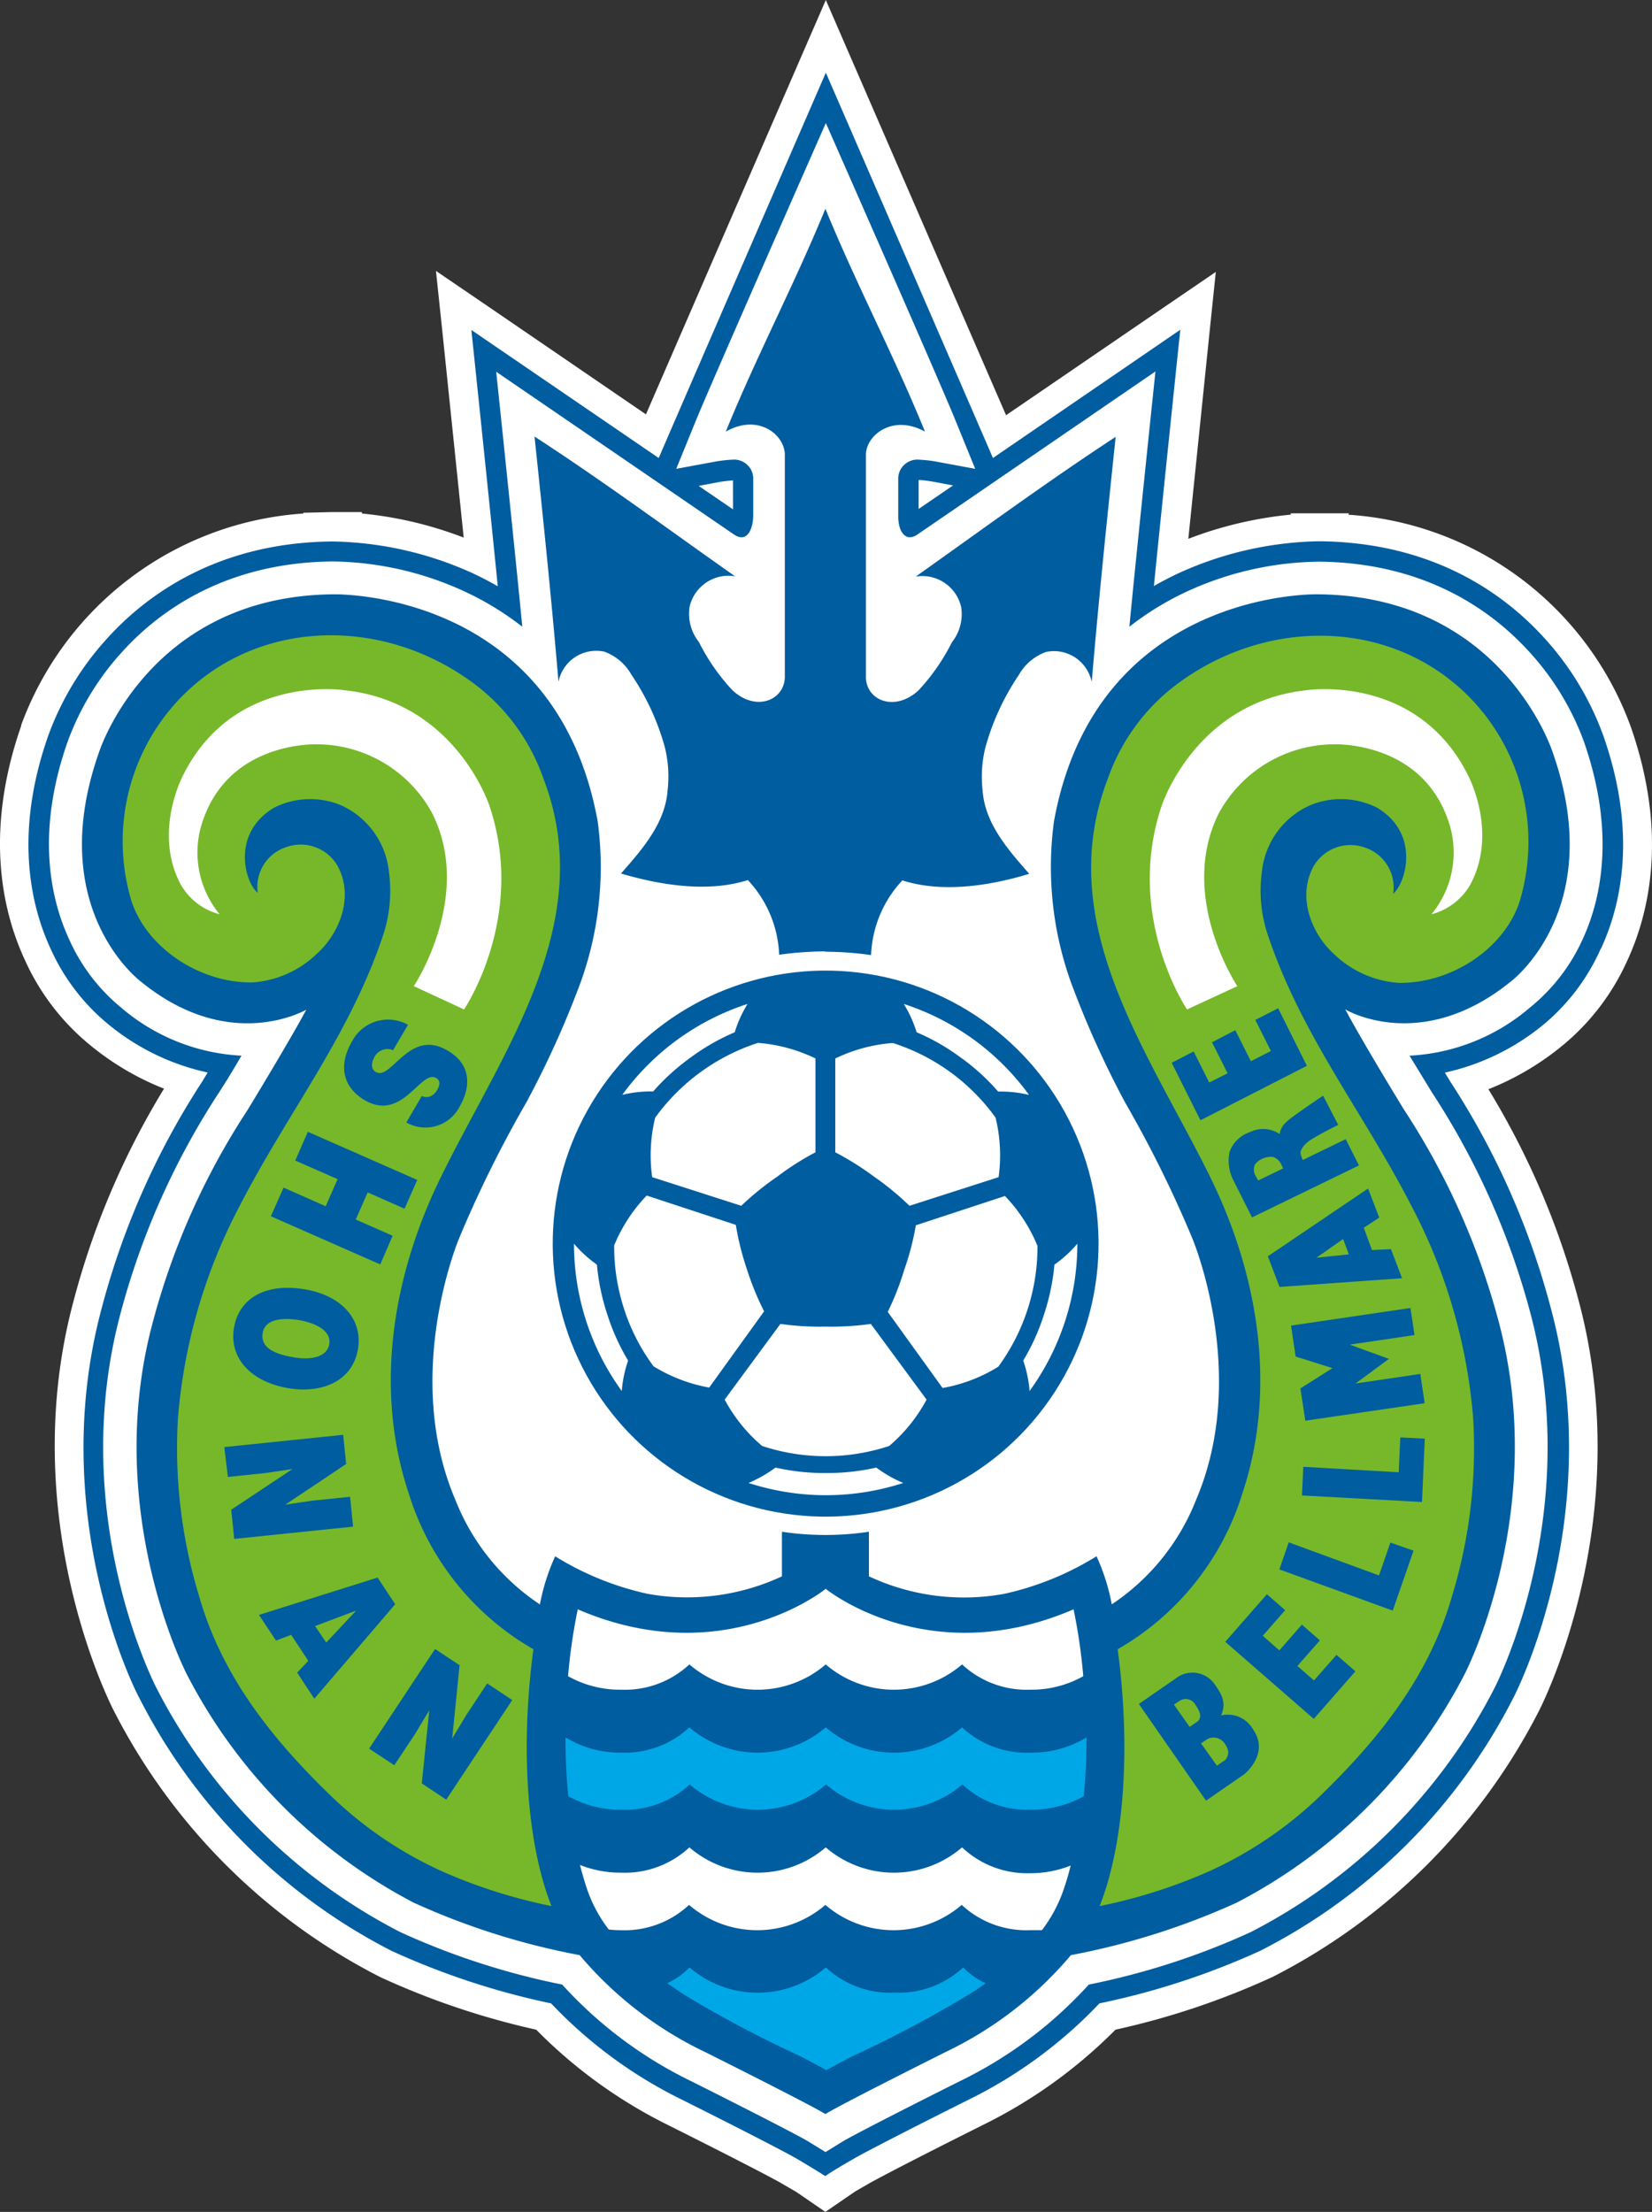<svg xmlns="http://www.w3.org/2000/svg" width="72.554mm" height="97.102mm" viewBox="0 0 72.554 97.102"><rect x="0" y="0" width="72.554" height="97.102" fill="#333333" stroke="none"/><g transform="translate(-76.36 -81.473)"><path d="M147.82 123.664c.978-2.109 1.795-5.597.166-10.274a14.188 14.188 0 0 0-12.392-9.32v-.063h-2.544v.058a17.084 17.084 0 0 0-4.5 1.062l.924-8.992.283-2.725-2.26 1.541-6.952 4.75-6.736-15.508-1.18-2.72-1.164 2.68-6.736 15.51-6.952-4.751-2.27-1.546.288 2.73.93 8.977a16.99 16.99 0 0 0-4.472-1.057v-.063h-1.33l-1.243.03v.033a14.217 14.217 0 0 0-12.392 9.296v.034c-1.63 4.682-.812 8.17.166 10.274a10.274 10.274 0 0 0 2.935 3.791 12.035 12.035 0 0 0 3.175 1.854 34.848 34.848 0 0 0-3.967 9.296c-2.559 9.496 1.58 17.656 1.756 18.003a26.82 26.82 0 0 0 11.707 11.703 33.938 33.938 0 0 0 6.85 2.309 21.526 21.526 0 0 0 5.782 4.183c2.662 1.33 4.746 2.407 5.025 2.583l.616.357 1.277.876 1.277-.876c.186-.112.391-.23.567-.328.328-.205 2.412-1.281 5.064-2.607a21.629 21.629 0 0 0 5.832-4.188 33.948 33.948 0 0 0 6.907-2.319 26.77 26.77 0 0 0 11.683-11.658c.176-.343 4.315-8.503 1.747-18.048a34.853 34.853 0 0 0-3.958-9.261 12.133 12.133 0 0 0 3.2-1.874 10.274 10.274 0 0 0 2.89-3.752z" class="cls-1" style="fill:#fff;stroke-width:.489"/><path d="M107.982 102.627c.19-.03.45-.059.572-.064v1.272l-1.511-1.032zm38.688 20.499c.88-1.899 1.615-5.064.103-9.364a12.832 12.832 0 0 0-2.593-4.286c-1.732-1.908-4.848-4.192-9.863-4.241h-.039a15.435 15.435 0 0 0-6.086 1.37 14.3 14.3 0 0 0-1.155.596c.353-3.532 1.16-11.252 1.16-11.252l-8.229 5.631c-.098-.24-7.338-16.917-7.338-16.917s-7.246 16.677-7.339 16.917l-8.229-5.621s.808 7.71 1.16 11.252a14.292 14.292 0 0 0-1.155-.597 15.435 15.435 0 0 0-6.086-1.37h-.039c-5.014.05-8.13 2.334-9.863 4.242a12.832 12.832 0 0 0-2.598 4.276c-1.511 4.3-.777 7.465.103 9.364a9.139 9.139 0 0 0 2.544 3.322 10.274 10.274 0 0 0 4.354 2.108l-.25.411a34.055 34.055 0 0 0-4.402 9.922c-2.446 9.07 1.467 16.81 1.648 17.123a25.396 25.396 0 0 0 11.072 11.1 33.219 33.219 0 0 0 7.015 2.31 20.058 20.058 0 0 0 5.705 4.207c2.206 1.1 4.72 2.387 5.117 2.632 0 0 .832.489 1.218.743.387-.274 1.218-.743 1.218-.743.397-.245 2.911-1.531 5.118-2.632a20.156 20.156 0 0 0 5.704-4.208 33.219 33.219 0 0 0 7.065-2.309 25.396 25.396 0 0 0 11.11-11.095c.171-.323 4.095-8.063 1.649-17.123a34.055 34.055 0 0 0-4.403-9.922l-.25-.411a10.274 10.274 0 0 0 4.35-2.123 9.139 9.139 0 0 0 2.504-3.332zm-28.453-20.342-1.512 1.032v-1.272c.122 0 .381.034.572.063z" class="cls-2" style="fill:#005d9f;stroke-width:.489"/><path d="M145.858 122.73c.812-1.752 1.468-4.678.068-8.694a11.874 11.874 0 0 0-2.407-3.953c-1.619-1.78-4.535-3.914-9.246-3.953a14.222 14.222 0 0 0-5.734 1.287 12.901 12.901 0 0 0-2.578 1.57c.26-2.754 1.145-11.208 1.145-11.208l-10.416 7.133c-.347.254-.538.102-.538.102-.367-.2-.342-.885-.342-.885v-1.615a.822.822 0 0 1 .332-.694.856.856 0 0 1 .49-.171 6.218 6.218 0 0 1 .787.078l1.771.328-.876-2.148c-.68-1.683-5.684-13.033-5.684-13.033s-5.005 11.35-5.695 13.033l-.876 2.148 1.771-.328a6.218 6.218 0 0 1 .788-.078.856.856 0 0 1 .49.17.822.822 0 0 1 .332.695v1.615s0 .685-.343.885c0 0-.19.152-.538-.102l-10.406-7.119s.886 8.454 1.145 11.194a12.901 12.901 0 0 0-2.603-1.58 14.222 14.222 0 0 0-5.733-1.287h.024c-4.711.04-7.627 2.172-9.246 3.953a11.874 11.874 0 0 0-2.407 3.953c-1.414 4.017-.744 6.942.068 8.694a8.18 8.18 0 0 0 2.275 2.984 8.806 8.806 0 0 0 5.289 2.113 36.69 36.69 0 0 1-.979 1.605 33.268 33.268 0 0 0-4.32 9.662c-2.363 8.748 1.414 16.199 1.576 16.512a24.726 24.726 0 0 0 10.694 10.694 32.29 32.29 0 0 0 7.114 2.305 18.635 18.635 0 0 0 5.635 4.227c1.752.875 4.692 2.367 5.181 2.666l.749.46.748-.46c.49-.299 3.425-1.79 5.181-2.666a18.635 18.635 0 0 0 5.636-4.227 32.29 32.29 0 0 0 7.114-2.305 24.726 24.726 0 0 0 10.694-10.694c.162-.313 3.914-7.764 1.576-16.512a33.268 33.268 0 0 0-4.32-9.662l-.979-1.605a8.806 8.806 0 0 0 5.289-2.113 8.18 8.18 0 0 0 2.304-2.975z" class="cls-3" style="fill:#fff;stroke-width:.489"/><circle cx="44.535" cy="170.923" r="11.986" class="cls-2" style="fill:#005d9f;stroke-width:.489" transform="rotate(-25.01)"/><path d="M112.63 146.139a9.785 9.785 0 0 1-2.212-.24 5.548 5.548 0 0 1-1.184.675 10.993 10.993 0 0 0 6.796 0 5.548 5.548 0 0 1-1.184-.675 9.785 9.785 0 0 1-2.216.24zM122.214 139.172a9.53 9.53 0 0 1-.915 2.03 5.382 5.382 0 0 1 .279 1.336 11.017 11.017 0 0 0 2.098-6.467 5.382 5.382 0 0 1-1.007.92 9.785 9.785 0 0 1-.455 2.181zM118.55 127.896a9.471 9.471 0 0 1 1.648 1.497 5.382 5.382 0 0 1 1.355.146 10.973 10.973 0 0 0-5.499-3.992 5.382 5.382 0 0 1 .563 1.243 9.388 9.388 0 0 1 1.932 1.106zM106.695 127.896a9.388 9.388 0 0 1 1.933-1.106 5.382 5.382 0 0 1 .562-1.243 10.973 10.973 0 0 0-5.499 3.988 5.382 5.382 0 0 1 1.356-.147 9.672 9.672 0 0 1 1.648-1.492zM103.03 139.172a9.785 9.785 0 0 1-.454-2.182 5.382 5.382 0 0 1-1.008-.92 11.017 11.017 0 0 0 2.099 6.468 5.382 5.382 0 0 1 .279-1.335 9.53 9.53 0 0 1-.915-2.03zM112.63 139.71a12.46 12.46 0 0 1-1.996-.117l-2.447 3.322a6.957 6.957 0 0 0 1.644 2.035 8.88 8.88 0 0 0 5.582 0 6.986 6.986 0 0 0 1.64-2.035l-2.447-3.322a12.573 12.573 0 0 1-1.976.118zM116.079 137.2a12.23 12.23 0 0 1-.73 1.865l2.408 3.341a6.903 6.903 0 0 0 2.446-.934 8.914 8.914 0 0 0 1.722-5.303 6.986 6.986 0 0 0-1.429-2.192l-3.913 1.286a11.952 11.952 0 0 1-.504 1.938zM114.758 133.135a12.363 12.363 0 0 1 1.546 1.272l3.913-1.257a6.986 6.986 0 0 0-.132-2.612 8.88 8.88 0 0 0-4.515-3.278 7.006 7.006 0 0 0-2.525.68v4.119a12.818 12.818 0 0 1 1.713 1.076zM110.487 133.135a11.962 11.962 0 0 1 1.688-1.076v-4.12a7.05 7.05 0 0 0-2.525-.684 8.982 8.982 0 0 0-4.515 3.283 6.986 6.986 0 0 0-.133 2.612l3.914 1.257a12.363 12.363 0 0 1 1.57-1.272zM109.166 137.2a12.104 12.104 0 0 1-.49-1.956l-3.913-1.287a6.996 6.996 0 0 0-1.429 2.187 8.806 8.806 0 0 0 .436 2.794 8.703 8.703 0 0 0 1.291 2.514 7.01 7.01 0 0 0 2.446.935l2.412-3.347a12.23 12.23 0 0 1-.753-1.84z" class="cls-3" style="fill:#fff;stroke-width:.489"/><path d="M112.63 123.253a15.137 15.137 0 0 1 1.986.147 5.078 5.078 0 0 1 1.375-3.278c1.785.572 3.913.22 5.572-.289-.935-1.061-1.957-2.22-2.05-3.679a5.323 5.323 0 0 1 .127-1.878 10.802 10.802 0 0 1 1.468-3.176 2.24 2.24 0 0 1 1.194-1.007 1.693 1.693 0 0 1 2.005 1.32c.304-3.6.676-7.186 1.052-10.762-2.989 1.956-5.87 4.07-8.781 6.134a1.751 1.751 0 0 1 1.996 1.34 1.991 1.991 0 0 1-.406 1.542 9.036 9.036 0 0 1-1.468 2.113c-1.062.979-2.343.426-2.31-.636V101.4c.045-.866 1.21-1.746 2.594-.978-1.346-3.312-3.019-6.473-4.374-9.785-1.355 3.312-3.028 6.473-4.374 9.785 1.385-.793 2.55.088 2.593.978v9.73c.035 1.062-1.247 1.635-2.309.637a9.036 9.036 0 0 1-1.468-2.114 1.991 1.991 0 0 1-.406-1.54 1.751 1.751 0 0 1 1.996-1.341c-2.935-2.065-5.792-4.178-8.806-6.135.377 3.59.749 7.177 1.052 10.763a1.693 1.693 0 0 1 2.006-1.321 2.24 2.24 0 0 1 1.194 1.008 10.802 10.802 0 0 1 1.467 3.175 5.323 5.323 0 0 1 .128 1.879c-.098 1.467-1.116 2.617-2.05 3.679 1.653.489 3.786.86 5.572.288a5.078 5.078 0 0 1 1.375 3.278 15.137 15.137 0 0 1 1.986-.147z" class="cls-2" style="fill:#005d9f;stroke-width:.489"/><path d="M142.693 124.579s4.3-3.17 1.854-10.093c0 0-2.187-6.85-10.308-6.923 0 0-9.736-.235-11.59 9.97a15 15 0 0 0 .739 7.046 42.167 42.167 0 0 0 2.397 5.313 51.77 51.77 0 0 1 2.935 5.93s2.53 5.968.172 11.491a9.829 9.829 0 0 1-3.704 4.59 9.08 9.08 0 0 0-.67-2.11 12.974 12.974 0 0 1-4.056 1.65 9.853 9.853 0 0 1-5.94-.769v-1.957a12.935 12.935 0 0 1-3.82 0v1.957a9.843 9.843 0 0 1-5.9.768 12.955 12.955 0 0 1-4.06-1.648 9.197 9.197 0 0 0-.67 2.113 9.814 9.814 0 0 1-3.714-4.594c-2.358-5.523.171-11.492.171-11.492a52.059 52.059 0 0 1 2.935-5.93 41.384 41.384 0 0 0 2.403-5.312 14.966 14.966 0 0 0 .743-7.045c-1.854-10.205-11.595-9.97-11.595-9.97-8.116.058-10.303 6.922-10.303 6.922-2.446 6.923 1.854 10.093 1.854 10.093 3.914 3.18 7.246 1.218 7.246 1.218-.729 1.37-2.578 4.403-2.578 4.403a31.883 31.883 0 0 0-4.144 9.246c-2.27 8.317 1.468 15.514 1.468 15.514a23.385 23.385 0 0 0 9.97 10.039 31.61 31.61 0 0 0 7.29 2.304 16.453 16.453 0 0 0 5.503 4.251s4.565 2.28 5.289 2.725c.72-.445 5.284-2.725 5.284-2.725a16.472 16.472 0 0 0 5.499-4.251 31.888 31.888 0 0 0 7.28-2.304 23.385 23.385 0 0 0 10.024-10.054s3.723-7.187 1.467-15.513a31.883 31.883 0 0 0-4.143-9.247s-1.85-3.018-2.579-4.403c.005.015 3.312 1.977 7.25-1.203z" class="cls-2" style="fill:#005d9f;stroke-width:.489"/><path d="M136.822 116.922a3.527 3.527 0 0 0-2.935-.093 3.596 3.596 0 0 0-2.104 2.901 6.09 6.09 0 0 0 .23 2.7c1.467 4.448 4.178 7.8 6.31 11.933a24.129 24.129 0 0 1 2.736 9.36 22.255 22.255 0 0 1-.93 7.827c-1.008 3.522-3.219 6.277-5.807 8.781a17.304 17.304 0 0 1-4.995 3.352 23.424 23.424 0 0 1-4.672 1.467c1.179-2.999 1.32-7.367.792-11.276a11.952 11.952 0 0 0 5.48-6.85c1.54-4.633.68-9.642-1.439-13.923-2.7-5.47-6.908-11.11-4.48-17.426a8.835 8.835 0 0 1 3.424-4.438c3.987-2.725 9.324-2.49 12.597.979a9.08 9.08 0 0 1 2.08 8.806c-.641 2.025-2.911 3.615-5.299 3.6a4.545 4.545 0 0 1-2.847-1.252c-.92-.817-1.668-2.417-.935-3.826a1.869 1.869 0 0 1 2.27-.865 1.84 1.84 0 0 1 1.248 2.03c.563-.47 1.203-2.657-.724-3.787z" class="cls-4" style="fill:#76b82a;stroke-width:.489"/><path d="M128.495 125.787s-2.754-4.05-1.12-8.928c0 0 1.468-4.575 6.394-5.088 0 0 4.834-.734 7.065 3.737 0 0 1.335 2.49.102 4.795a2.76 2.76 0 0 1-1.707 1.306 4.256 4.256 0 0 0 .7-4.212c-1.243-3.425-5.015-3.249-5.015-3.249a5.792 5.792 0 0 0-5.034 3.043c-1.805 3.64.822 7.574.822 7.574z" class="cls-3" style="fill:#fff;stroke-width:.489"/><path d="M88.413 116.922a3.527 3.527 0 0 1 2.935-.093 3.606 3.606 0 0 1 2.094 2.921 6.238 6.238 0 0 1-.23 2.7c-1.468 4.448-4.178 7.799-6.311 11.933a24.129 24.129 0 0 0-2.725 9.34 22.255 22.255 0 0 0 .93 7.827c1.007 3.522 3.214 6.277 5.807 8.781a17.304 17.304 0 0 0 4.995 3.352 23.424 23.424 0 0 0 4.672 1.467c-1.18-2.999-1.321-7.367-.793-11.276a11.952 11.952 0 0 1-5.479-6.85c-1.541-4.633-.68-9.642 1.438-13.923 2.696-5.49 6.908-11.13 4.482-17.446a8.835 8.835 0 0 0-3.425-4.437c-3.992-2.725-9.325-2.49-12.598.978a9.08 9.08 0 0 0-2.079 8.806c.641 2.026 2.936 3.616 5.299 3.601a4.516 4.516 0 0 0 2.842-1.252c.925-.817 1.673-2.417.94-3.826a1.869 1.869 0 0 0-2.27-.866 1.84 1.84 0 0 0-1.258 2.006c-.553-.426-1.194-2.613.734-3.743z" class="cls-4" style="fill:#76b82a;stroke-width:.489"/><path d="M96.74 125.787s2.754-4.05 1.12-8.928c0 0-1.468-4.575-6.394-5.088 0 0-4.834-.734-7.065 3.737 0 0-1.336 2.49-.103 4.795a2.76 2.76 0 0 0 1.708 1.306 4.256 4.256 0 0 1-.7-4.212c1.238-3.425 5.015-3.249 5.015-3.249a5.783 5.783 0 0 1 5.029 3.043c1.81 3.64-.817 7.574-.817 7.574zM118.613 162.572a4.589 4.589 0 0 1-5.988 0 4.589 4.589 0 0 1-5.988 0 4.149 4.149 0 0 1-2.995 1.11 4.829 4.829 0 0 1-1.81-.337c.083.323.176.646.284.979a6.203 6.203 0 0 0 .979 1.854 4.804 4.804 0 0 0 .533.03 4.149 4.149 0 0 0 2.994-1.111 4.589 4.589 0 0 0 5.988 0 4.589 4.589 0 0 0 5.988 0 4.158 4.158 0 0 0 2.994 1.11h.529a6.287 6.287 0 0 0 .978-1.859c.108-.313.2-.636.284-.978a4.804 4.804 0 0 1-1.805.337 4.158 4.158 0 0 1-2.965-1.135z" class="cls-3" style="fill:#fff;stroke-width:.489"/><path d="M118.613 157.303a4.589 4.589 0 0 1-5.988 0 4.589 4.589 0 0 1-5.988 0 4.149 4.149 0 0 1-2.995 1.11 4.56 4.56 0 0 1-2.446-.67 25.802 25.802 0 0 0 .123 2.579 4.618 4.618 0 0 0 2.338.597 4.149 4.149 0 0 0 2.994-1.111 4.589 4.589 0 0 0 5.988 0 4.589 4.589 0 0 0 5.989 0 4.158 4.158 0 0 0 2.994 1.11 4.648 4.648 0 0 0 2.333-.591c.088-.876.123-1.747.123-2.583a4.555 4.555 0 0 1-2.447.67 4.158 4.158 0 0 1-3.018-1.11zM115.619 168.952a4.158 4.158 0 0 1-2.99-1.11 4.589 4.589 0 0 1-5.988 0 3.18 3.18 0 0 1-.978.694c.24.166.49.328.72.49a51.609 51.609 0 0 0 5.116 2.71s.607.313 1.155.616c.543-.303 1.155-.617 1.155-.617a52.127 52.127 0 0 0 5.112-2.71c.24-.147.49-.308.72-.49a3.297 3.297 0 0 1-.98-.694 4.158 4.158 0 0 1-3.042 1.11z" class="cls-5" style="fill:#00a7e7;stroke-width:.489"/><path d="M106.637 154.54a4.589 4.589 0 0 0 5.988 0 4.589 4.589 0 0 0 5.988 0 4.158 4.158 0 0 0 2.994 1.11 4.628 4.628 0 0 0 2.329-.592 24.461 24.461 0 0 0-.426-2.936c-6.404 2.76-10.885-.9-10.885-.9s-4.487 3.66-10.89.9a24.461 24.461 0 0 0-.426 2.936 4.648 4.648 0 0 0 2.333.592 4.149 4.149 0 0 0 2.995-1.11z" class="cls-3" style="fill:#fff;stroke-width:.489"/><path d="M94.885 129.588a.455.455 0 0 0 .406 0 .64.64 0 0 0 .264-.259c.152-.26.128-.43-.034-.528-.68-.401-1.467 1.927-3.13.978-1.048-.616-1.146-1.614-.559-2.612a1.79 1.79 0 0 1 2.447-.705l-.656 1.116a.597.597 0 0 0-.49 0 .626.626 0 0 0-.312.269c-.171.293-.171.562.044.685.685.406 1.467-1.957 3.165-.93.979.568 1.052 1.517.519 2.446a1.688 1.688 0 0 1-2.344.7zM89.88 131.159l4.805 2.113-.558 1.263-1.62-.715-.523 1.19 1.62.713-.544 1.258-4.804-2.114.558-1.257 1.85.817.523-1.189-1.86-.817zM89.005 142.411c-1.757-.308-2.583-1.428-2.368-2.652.225-1.296 1.384-1.986 3.146-1.678 1.619.284 2.524 1.35 2.294 2.637-.26 1.473-1.707 1.933-3.072 1.693zm.523-2.98c-.66-.112-1.516-.097-1.629.549-.112.645.49.93 1.345 1.076.705.127 1.468.03 1.576-.572.107-.602-.636-.935-1.292-1.052zM88.887 147.528l1.184-.176 1.664-.17.132 1.31-5.22.538-.132-1.281 2.69-1.786-1.184.176-1.653.171-.157-1.31 5.22-.539.132 1.282zM87.733 152.367l5.21-1.639.773 1.17-3.552 4.148-.753-1.145.489-.518-.753-1.14-.666.25zm4.27-.19-1.805.68.49.723zM96.22 157.792l.617-1.027.92-1.39 1.1.73-2.9 4.373-1.072-.714.328-3.21-.616 1.028-.92 1.385-1.106-.73 2.896-4.373 1.077.71z" class="cls-2" style="fill:#005d9f;stroke-width:.489"/><path d="m158.63 106.33 1.4 2.79-1.8.92-1.4-2.79-2.09 1.09 1.4 2.78-1.65.83-1.4-2.79-1.97 1.02 2.58 5.16 9.56-4.89-2.58-5.17zM171.65 143.81l-.14 3.13-8.57-.49-.12 2.57 10.78.59.25-5.69zM170.76 153.25l-1.02 2.95-8.11-2.97-.84 2.43 10.18 3.7 1.87-5.38z" class="cls-2" style="fill:#005d9f" transform="matrix(.489 0 0 .489 53.922 74.252)"/><path d="m132.042 136.624 4.403-2.975.49 1.277-.68.445.361.979.832-.04.49 1.277-5.382.382zm2.133.063 1.424-.147-.25-.675zM131.617 133.297l1.1-.533-.112-.226a.607.607 0 0 0-.348-.278.91.91 0 0 0-.777.327.543.543 0 0 0 0 .46zm.944-2.04c.063-.372.274-.538.69-.842.64-.46 1.218-.841 1.218-.841l.665 1.282s-.714.342-1.223.665c-.352.24-.455.49-.43.597a1.375 1.375 0 0 0 .097.279l1.884-.915.582 1.154-4.697 2.28-.831-1.653a1.884 1.884 0 0 1-.157-1.214 1.424 1.424 0 0 1 .895-.875 1.296 1.296 0 0 1 1.307.083z" class="cls-2" style="fill:#005d9f;stroke-width:.489"/><path d="m165.92 163.33-2.02 2.3-1.49-1.3 2.02-2.3-1.62-1.41-2.02 2.31-1.49-1.31 2.01-2.3-1.64-1.43-3.74 4.27 7.95 6.92 3.74-4.27z" class="cls-2" style="fill:#005d9f" transform="matrix(.489 0 0 .489 53.922 74.252)"/><path d="m126.377 156.276 1.614-1.116a1.189 1.189 0 0 1 1.708.24c.293.42.548.802.288 1.38a1.277 1.277 0 0 1 1.41.621c.738 1.062-.387 1.957-.387 1.957l-1.683 1.164zm1.83-.162-.289.191.69.979.376-.26c.133-.17.128-.347-.122-.709a.49.49 0 0 0-.655-.2zm1.184 1.703-.284.19.7.98.376-.26c.122-.186.21-.357-.039-.72a.592.592 0 0 0-.753-.19z" class="cls-2" style="fill:#005d9f;stroke-width:.489"/><path d="m165.56 137.59-3.31-1.04-.41-2.78 10.72-1.58.37 2.43-5.82.86 3.52 1.28-3 2.21 5.82-.86.39 2.63-10.72 1.57-.44-2.9z" class="cls-2" style="fill:#005d9f" transform="matrix(.489 0 0 .489 53.922 74.252)"/></g></svg>